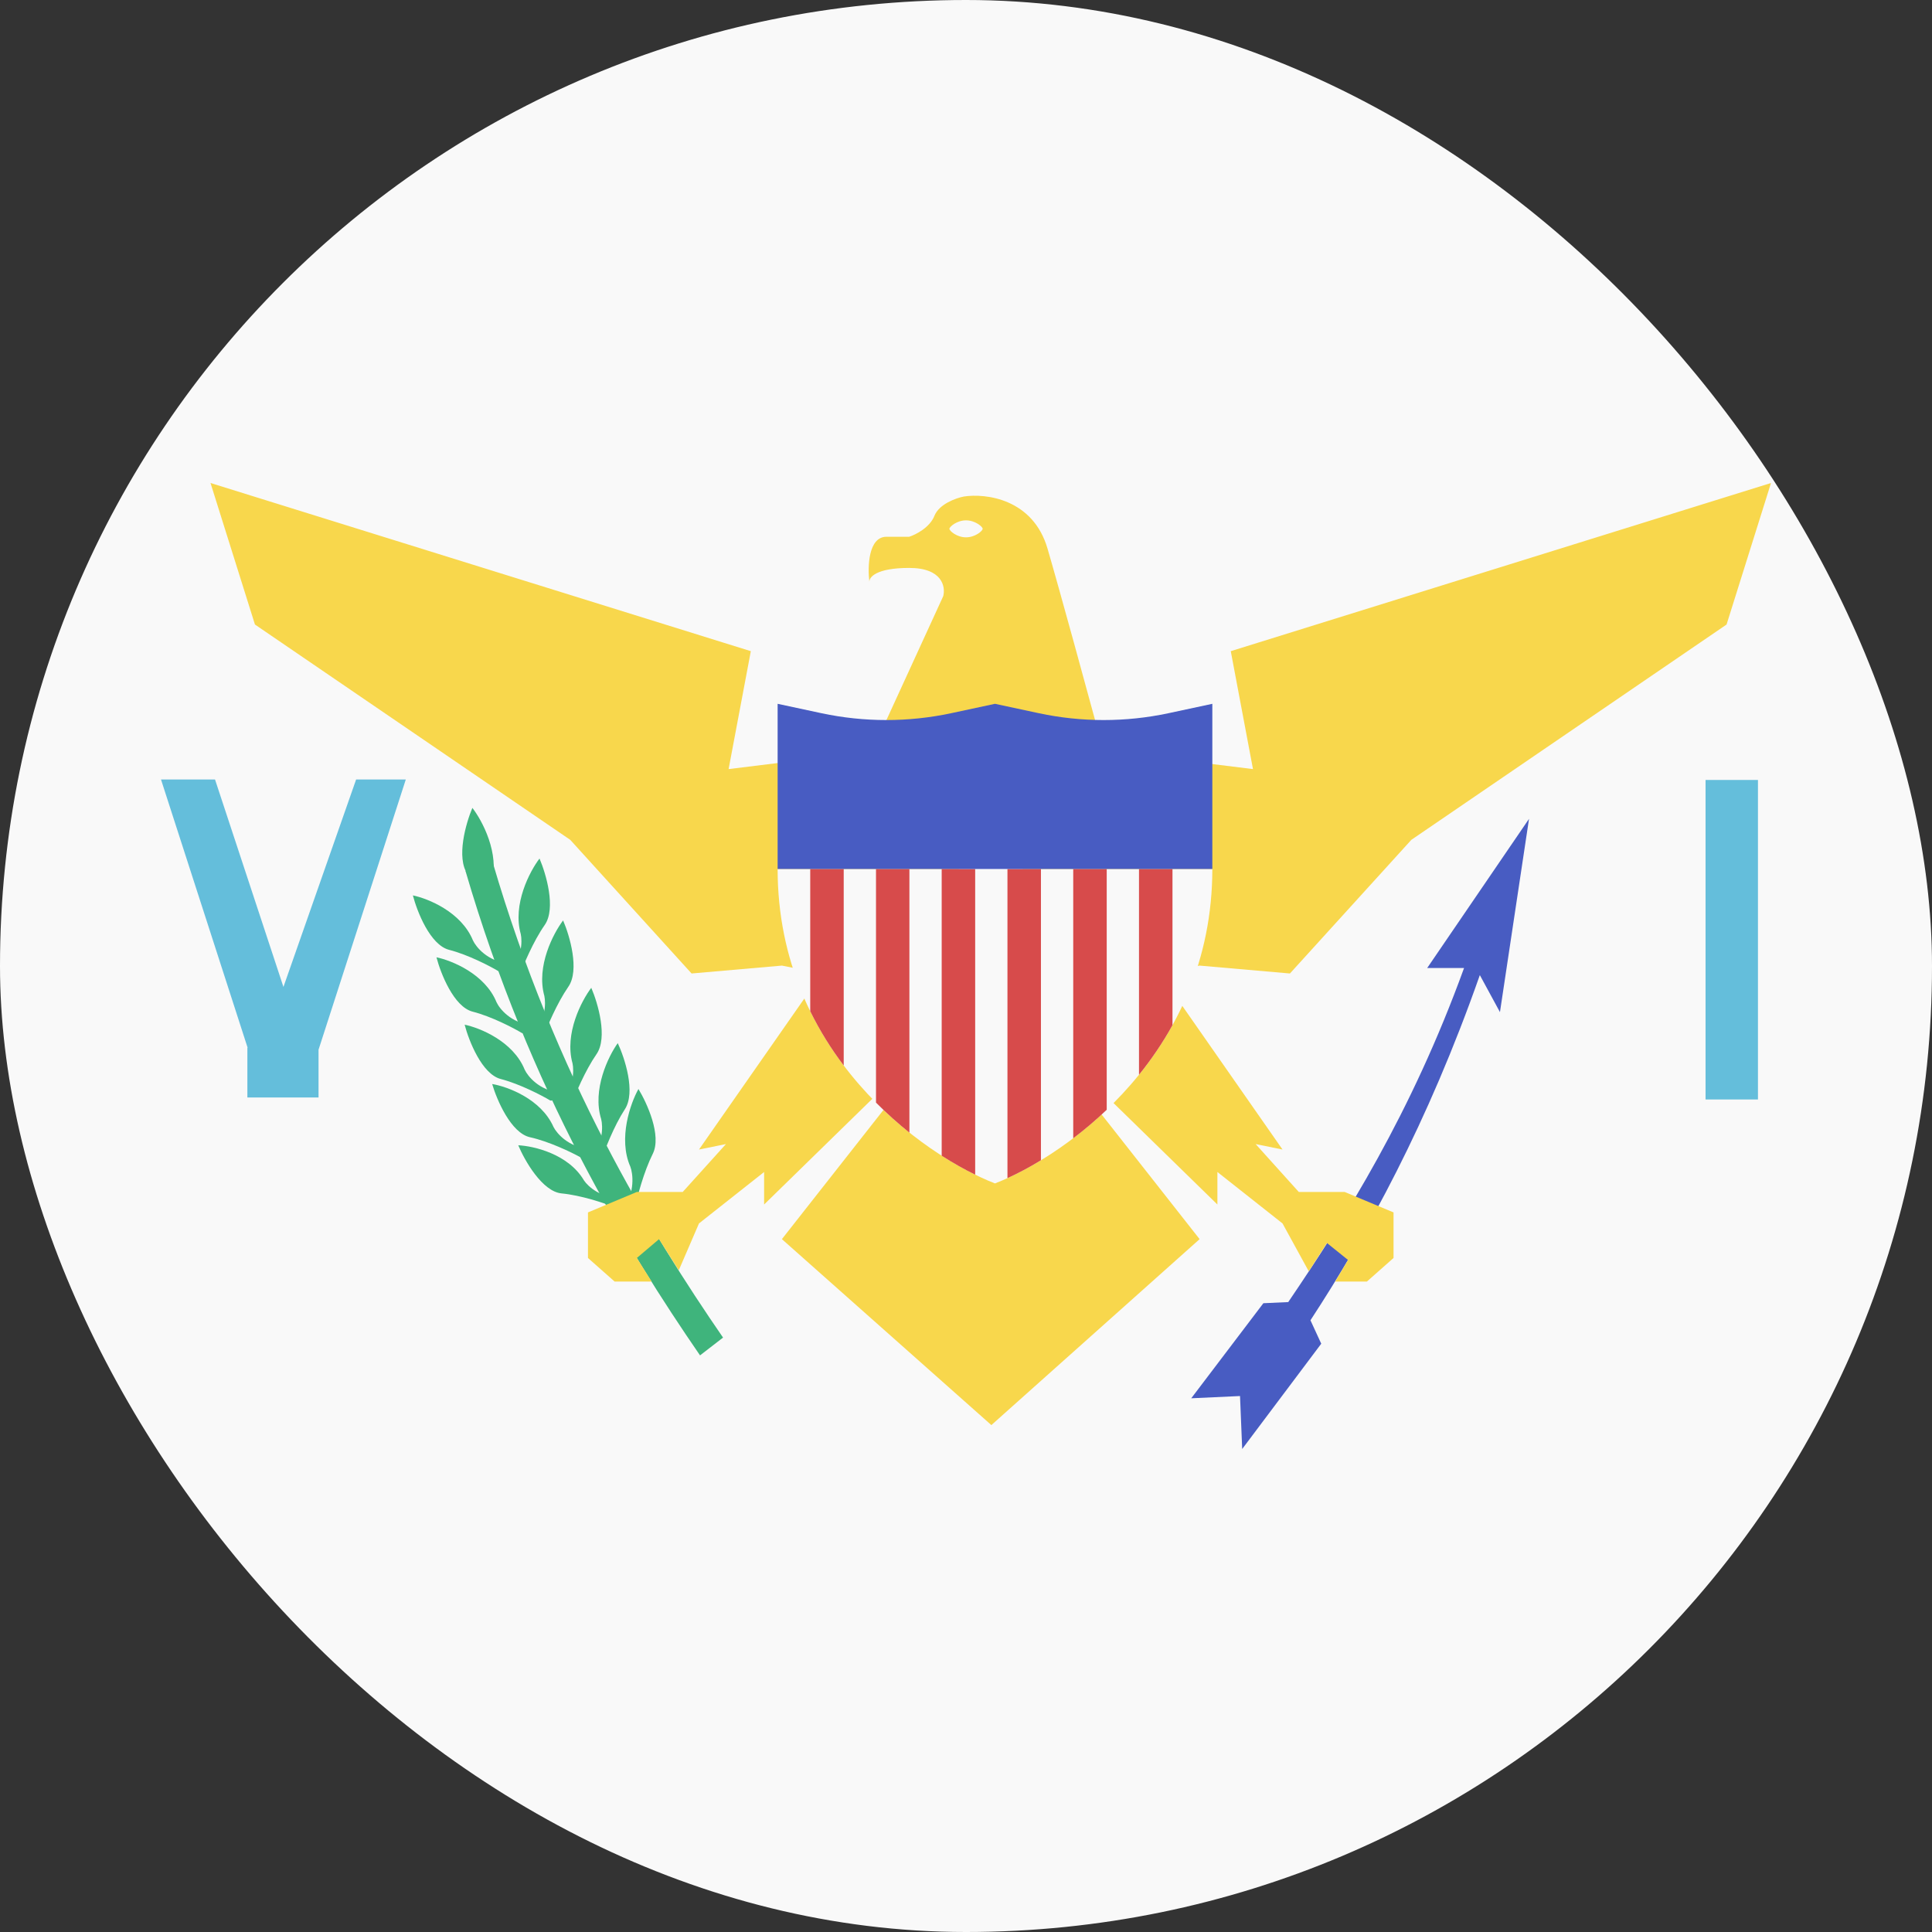 <svg width="24" height="24" viewBox="0 0 24 24" fill="none" xmlns="http://www.w3.org/2000/svg">
<rect x="0" y="0" width="24" height="24" fill="#333333" stroke="none"/>
<rect width="24" height="24" rx="12" fill="#F9F9F9"/>
<path d="M5.875 11.682C5.73 11.328 5.317 11.162 5.129 11.123C5.181 11.323 5.343 11.738 5.578 11.799C5.813 11.859 6.086 12.001 6.193 12.065C6.215 12.07 6.269 12.057 6.307 11.966C6.055 11.939 5.914 11.765 5.875 11.682Z" fill="#3FB47C"/>
<path d="M6.469 11.603C6.365 11.233 6.581 10.824 6.702 10.665C6.783 10.854 6.91 11.283 6.767 11.49C6.623 11.696 6.5 11.992 6.457 12.113C6.443 12.132 6.394 12.159 6.309 12.115C6.486 11.923 6.489 11.694 6.469 11.603Z" fill="#3FB47C"/>
<path d="M6.168 12.45C6.024 12.097 5.61 11.931 5.422 11.892C5.474 12.092 5.637 12.507 5.871 12.567C6.106 12.627 6.379 12.77 6.486 12.834C6.508 12.838 6.562 12.826 6.6 12.734C6.349 12.707 6.207 12.534 6.168 12.45Z" fill="#3FB47C"/>
<path d="M6.762 12.371C6.659 12.002 6.875 11.592 6.995 11.434C7.077 11.623 7.203 12.052 7.06 12.258C6.917 12.465 6.794 12.76 6.75 12.882C6.736 12.901 6.687 12.928 6.603 12.884C6.779 12.692 6.782 12.462 6.762 12.371Z" fill="#3FB47C"/>
<path d="M6.518 13.288C6.374 12.934 5.96 12.768 5.772 12.729C5.824 12.929 5.987 13.344 6.221 13.404C6.456 13.465 6.729 13.607 6.836 13.671C6.858 13.676 6.912 13.663 6.95 13.571C6.699 13.545 6.557 13.371 6.518 13.288Z" fill="#3FB47C"/>
<path d="M7.112 13.209C7.009 12.839 7.225 12.43 7.345 12.271C7.427 12.46 7.553 12.889 7.41 13.095C7.267 13.302 7.144 13.597 7.1 13.719C7.086 13.738 7.037 13.765 6.953 13.721C7.129 13.529 7.132 13.299 7.112 13.209Z" fill="#3FB47C"/>
<path d="M6.876 14C6.722 13.651 6.304 13.498 6.114 13.466C6.172 13.664 6.347 14.074 6.583 14.127C6.819 14.179 7.096 14.313 7.205 14.373C7.227 14.377 7.281 14.363 7.316 14.27C7.064 14.251 6.918 14.082 6.876 14Z" fill="#3FB47C"/>
<path d="M7.468 13.902C7.354 13.536 7.558 13.12 7.674 12.958C7.761 13.144 7.9 13.569 7.762 13.78C7.625 13.991 7.51 14.29 7.47 14.413C7.457 14.432 7.409 14.461 7.323 14.419C7.494 14.222 7.491 13.992 7.468 13.902Z" fill="#3FB47C"/>
<path d="M7.254 14.663C7.061 14.335 6.63 14.236 6.438 14.227C6.517 14.416 6.736 14.802 6.976 14.825C7.217 14.848 7.507 14.945 7.621 14.992C7.644 14.993 7.695 14.972 7.72 14.876C7.468 14.889 7.304 14.739 7.254 14.663Z" fill="#3FB47C"/>
<path d="M7.83 14.492C7.676 14.142 7.833 13.703 7.931 13.528C8.037 13.702 8.222 14.106 8.109 14.333C7.996 14.559 7.915 14.871 7.889 14.998C7.878 15.019 7.833 15.053 7.744 15.023C7.891 14.806 7.863 14.578 7.83 14.492Z" fill="#3FB47C"/>
<path d="M6.108 10.971C6.209 10.601 5.99 10.193 5.868 10.036C5.788 10.225 5.664 10.655 5.809 10.861C5.954 11.066 6.079 11.36 6.124 11.482C6.138 11.501 6.187 11.527 6.271 11.482C6.093 11.292 6.088 11.062 6.108 10.971Z" fill="#3FB47C"/>
<path fill-rule="evenodd" clip-rule="evenodd" d="M6.119 10.707C6.903 13.389 8.088 15.317 8.982 16.616L8.696 16.837C7.791 15.521 6.582 13.555 5.782 10.818L6.119 10.707Z" fill="#3FB47C"/>
<path d="M18.187 12.025H17.729L18.994 10.172L18.633 12.573L18.383 12.113C17.735 13.96 16.976 15.335 16.279 16.401L16.413 16.692L15.431 18L15.404 17.342L14.798 17.37L15.694 16.189L16.003 16.175C16.711 15.132 17.53 13.836 18.187 12.025Z" fill="#485CC2"/>
<path fill-rule="evenodd" clip-rule="evenodd" d="M2.615 6L9.327 8.089L9.051 9.554L10.833 9.334L11.717 7.406C11.748 7.289 11.706 7.055 11.294 7.055C10.882 7.055 10.793 7.172 10.8 7.231C10.776 7.043 10.786 6.668 11.012 6.668H11.294C11.375 6.642 11.55 6.554 11.608 6.407C11.667 6.261 11.876 6.187 11.973 6.168C12.245 6.126 12.833 6.196 13.013 6.816C13.169 7.35 13.499 8.56 13.707 9.324L15.565 9.554L15.289 8.089L22 6L21.448 7.758L17.532 10.433L16.024 12.093L14.902 11.995L14.406 12.093L15.932 14.28L15.598 14.212L16.134 14.807H16.704L17.311 15.061V15.627L16.98 15.92H16.586L16.746 15.652L16.484 15.441L16.258 15.793L15.932 15.198L15.123 14.559V14.963L13.744 13.616H13.505L14.902 15.393L12.315 17.703L9.713 15.393L11.11 13.616H10.871L9.492 14.963V14.559L8.683 15.198L8.432 15.78L8.187 15.393L7.911 15.627L8.095 15.92H7.635L7.304 15.627V15.061L7.911 14.807H8.481L9.018 14.212L8.683 14.28L10.209 12.093L9.713 11.995L8.591 12.093L7.084 10.433L3.167 7.758L2.615 6ZM12.832 9.652H11.783L12.308 14.378L12.832 9.652ZM12.207 6.569C12.207 6.595 12.114 6.675 12 6.675C11.886 6.675 11.794 6.595 11.794 6.569C11.794 6.544 11.886 6.464 12 6.464C12.114 6.464 12.207 6.543 12.207 6.569Z" fill="#F8D74C"/>
<rect x="21.187" y="9.689" width="0.651" height="3.969" fill="#64BEDB"/>
<path d="M2 9.683H2.671L3.521 12.26L4.424 9.683L5.041 9.683L3.957 13.04V13.633H3.073V13.015H3.076L2 9.683Z" fill="#64BEDB"/>
<path d="M9.66 10.795H15.06C15.06 13.077 13.26 14.35 12.36 14.701C11.46 14.35 9.66 13.077 9.66 10.795Z" fill="#F9F9F9"/>
<path d="M10.481 13.236C10.326 13.031 10.185 12.807 10.065 12.562V10.795H10.481V13.236Z" fill="#D74B4B"/>
<path d="M11.297 14.07C11.158 13.958 11.018 13.834 10.882 13.697V10.795H11.297V14.07Z" fill="#D74B4B"/>
<path d="M12.114 14.592C11.984 14.529 11.844 14.45 11.698 14.357V10.795H12.114V14.592Z" fill="#D74B4B"/>
<path d="M12.931 14.413C12.784 14.503 12.643 14.577 12.515 14.635V10.795H12.931V14.413Z" fill="#D74B4B"/>
<path d="M13.748 13.786C13.611 13.917 13.471 14.035 13.332 14.14V10.795H13.748V13.786Z" fill="#D74B4B"/>
<path d="M14.565 12.735C14.441 12.959 14.3 13.164 14.149 13.351V10.795H14.565V12.735Z" fill="#D74B4B"/>
<path d="M9.66 8.743L10.206 8.86C10.737 8.973 11.283 8.973 11.814 8.86L12.36 8.743L12.906 8.86C13.436 8.973 13.983 8.973 14.514 8.86L15.06 8.743V10.795H9.66V8.743Z" fill="#485CC2"/>
</svg>
